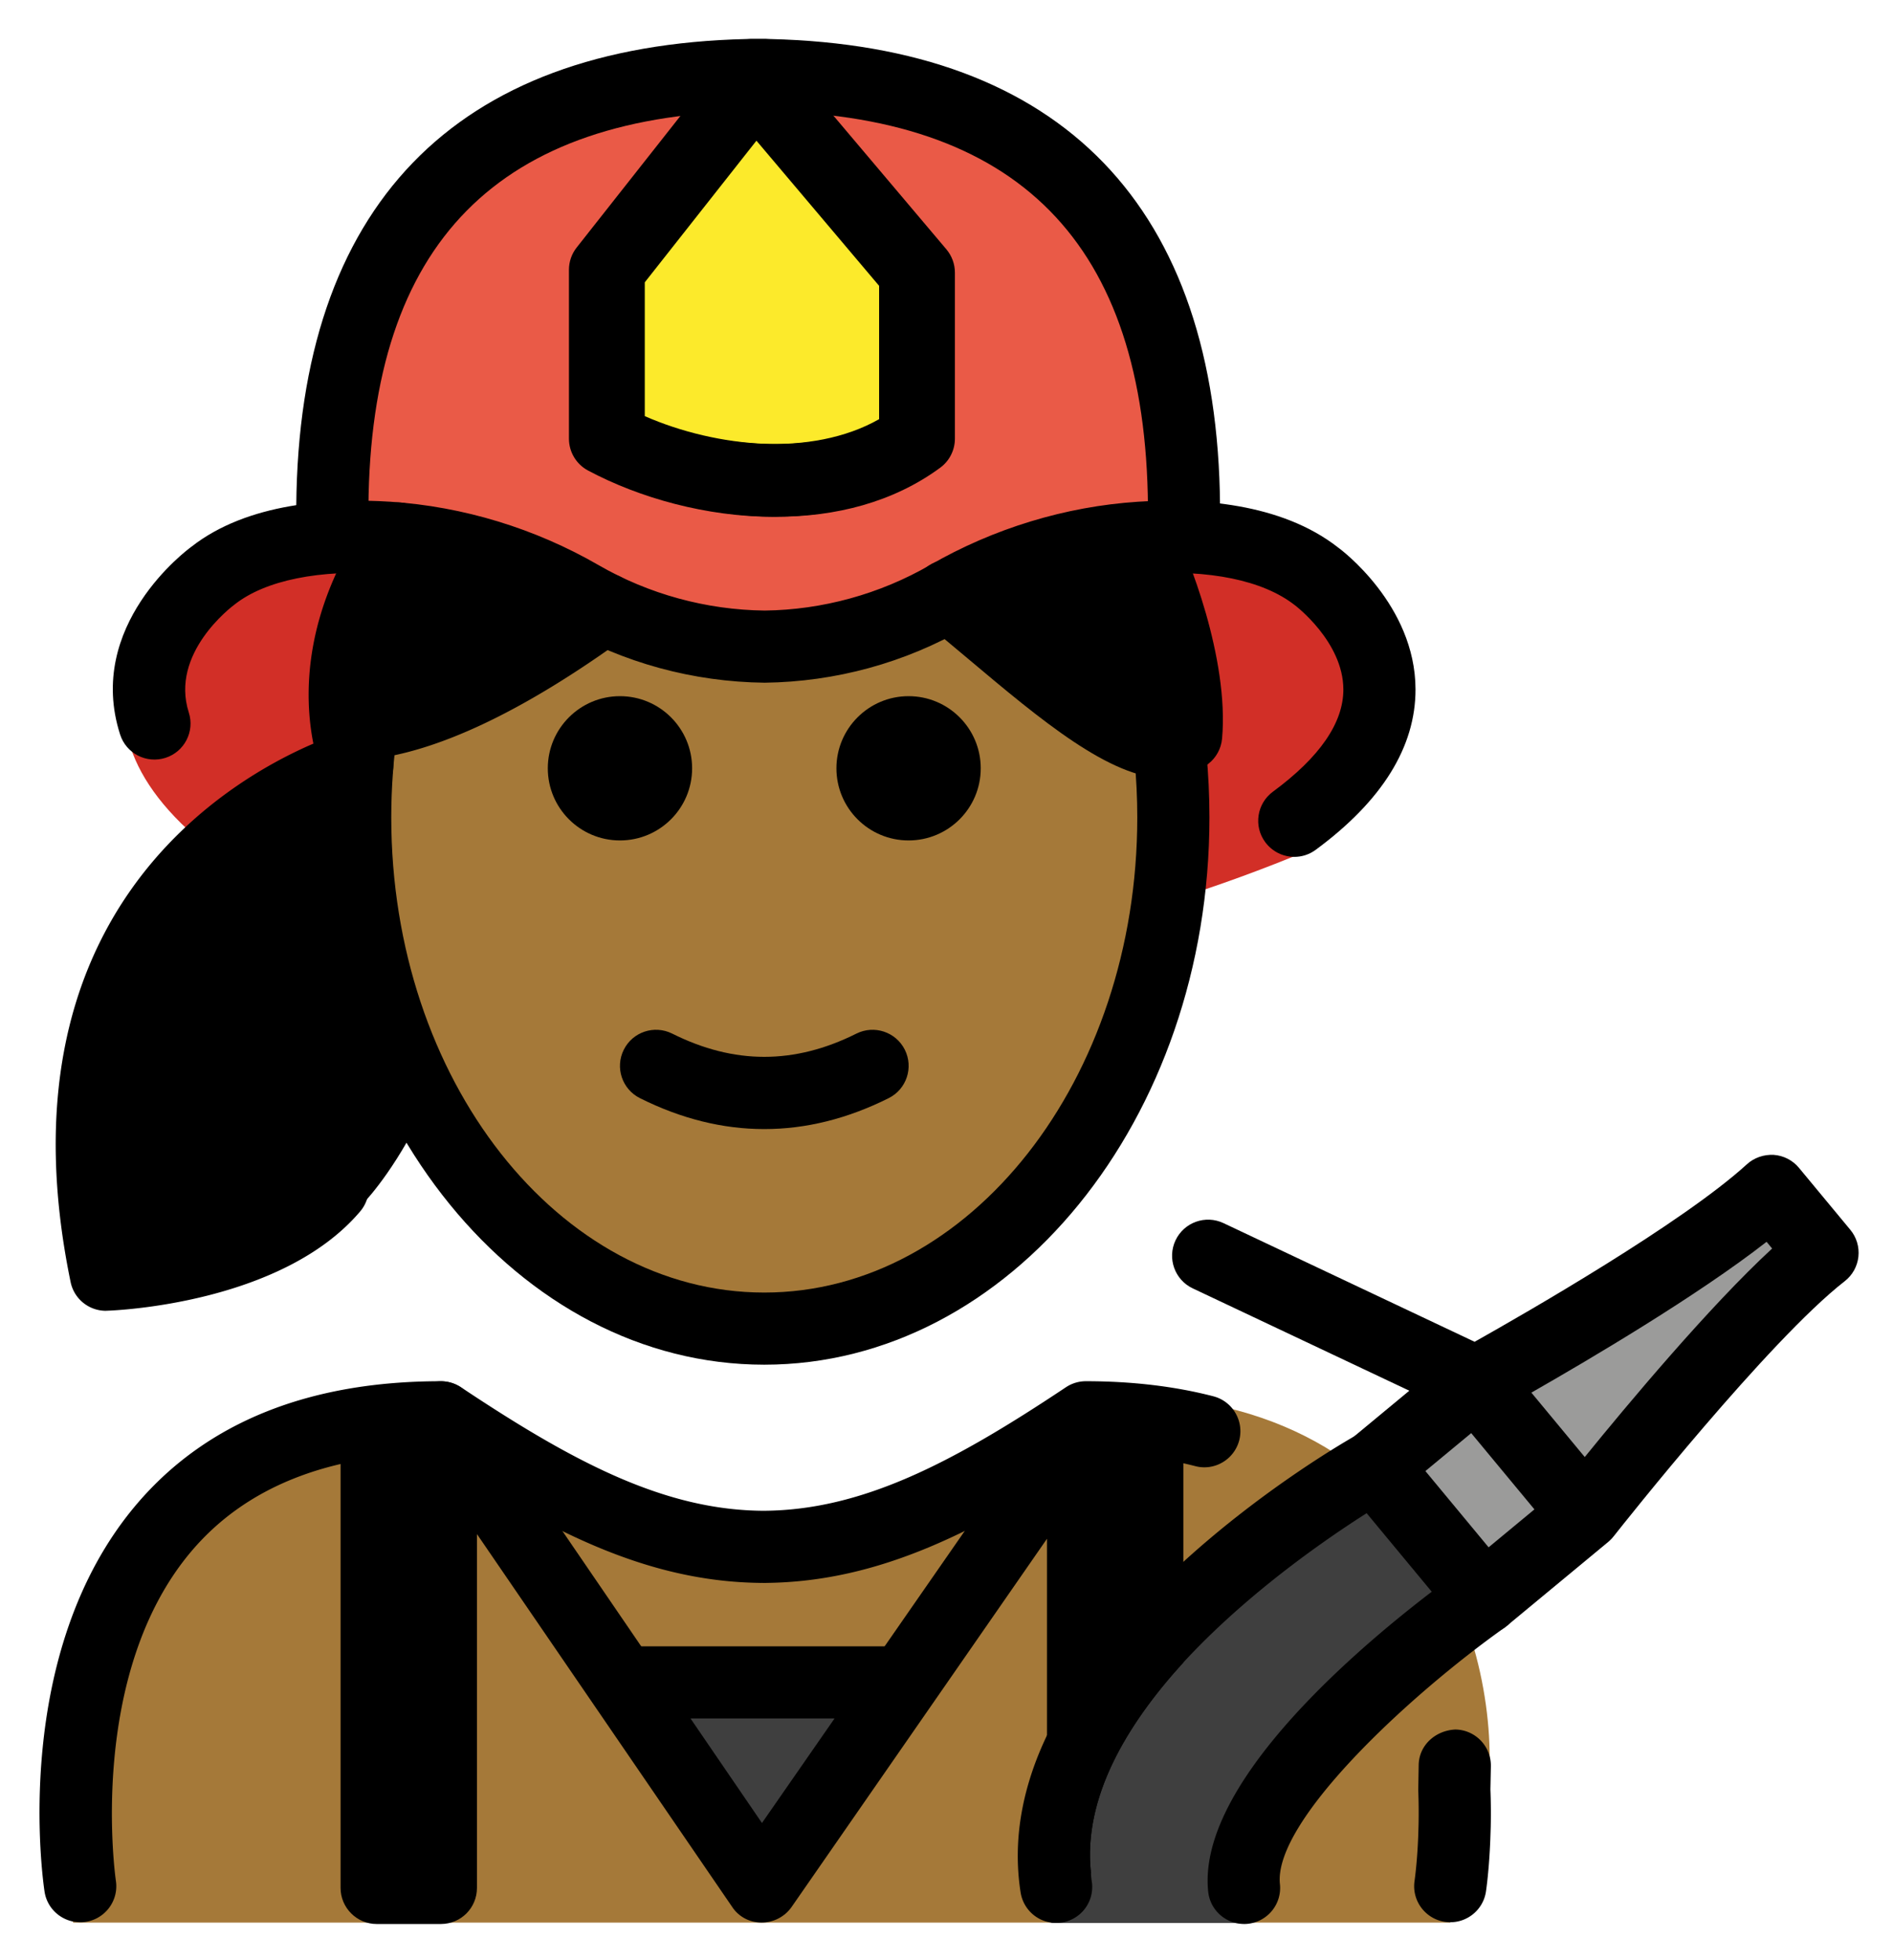 <svg xmlns="http://www.w3.org/2000/svg" role="img" viewBox="14.70 5.58 52.47 54.34"><title>1F469-1F3FE-200D-1F692.svg</title><path fill="#D22F27" d="M51.6 21.739c-1.242-1.028-3.175-1.284-5.037-1.156-1.938.134-3.831.747-5.512 1.773-1.687 1.029-3.515 1.502-5.273 1.523-1.757-.022-3.585-.494-5.272-1.523-1.681-1.026-3.575-1.639-5.512-1.773-1.861-.128-3.794.129-5.037 1.156 0 0-4.486 3.444.62 7.412 10.134 4.227 20.268 4.227 30.402 0 5.106-3.968.62-7.412.62-7.412z"/><path fill="#EA5A47" d="M35.561 7.656c.069 0 .14.005.209.006.069-.001.14-.006.209-.006h-.418zm.209.006c-5.428.062-11.719 1.977-11.803 11.947l-.28.899c.599-.056 1.218-.061 1.829-.021 1.873.122 3.703.684 5.327 1.624 1.631.943 3.397 1.375 5.096 1.395 1.698-.02 3.465-.452 5.096-1.395 1.625-.939 3.455-1.501 5.327-1.624.506-.033 1.017-.034 1.518-.003l-.306-.875C47.489 9.639 41.198 7.724 35.77 7.662z"/><path fill="#A57939" d="M16.725 58.881s-2-13.5 10-13.5c3.192 2.128 5.926 3.598 9 3.592H35.6c3.074.006 5.708-2.564 8.9-4.692 10.068-.586 11.802 7.479 11.449 10.887-.196 1.893-1.118 3.683-1.049 3.713"/><path fill="#3F3F3F" d="M39.701 52.703l-3.89 5.871-3.83-5.871z"/><path fill="#9B9B9A" d="M63.661 38.592l1.43 1.72c-2.29 1.78-6.58 7.24-6.58 7.24l-3.03-3.65s5.93-3.25 8.18-5.31z"/><path fill="#9B9B9A" d="M52.668 46.235l2.808-2.331 3.03 3.65-2.808 2.331z"/><path fill="#3F3F3F" d="M52.671 46.232l3.03 3.65s-6.98 5.92-6.65 9.01h-5.21c-.97-6.13 8.83-12.66 8.83-12.66z"/><path fill="#FCEA2B" d="M31.47 17.743v-4.682l4.117-5.223 4.479 5.301v4.604c-2.535 1.867-6.377 1.181-8.596 0z"/><g><path d="M26.759 19.765c-1.782 2.219-2.036 4.207-1.935 5.485l-.172.466c2.147-.333 5.509-1.997 7.624-3.563m8.598-.699c2.6 2.2 5.829 4.457 7.154 3.433.216-2.38-1.298-4.76-1.298-4.76m-21.752 5.685s-10.634 2.527-7.913 15.729c0 0 5.363.141 7.536-2.428 0 0 2.487-2.242 3.518-8.187s-3.25-5.137-3.25-5.137"/></g><g fill="#a57939"><path d="M35.715 23.416c4.017-2.562 11.818.908 11.184 4.918 0 7.828-5.077 14.173-11.339 14.173s-11.339-6.346-11.339-14.173c-.404-2.017 6.615-7.984 11.493-4.918zm8.945 21.627l.06.09-5.02 7.57h-7.72l-5.06-7.75c3.15 2.1 5.86 3.56 8.88 3.59h.12c2.98-.03 5.65-1.45 8.74-3.5z"/></g><g><path d="M41.884 26.88c0 1.105-.896 2-2 2s-2-.895-2-2c0-1.103.896-2 2-2s2 .896 2 2m-8 0c0 1.105-.896 2-2 2s-2-.895-2-2c0-1.103.896-2 2-2s2 .896 2 2m2 10.002c-1.152 0-2.304-.286-3.447-.858-.494-.247-.694-.848-.447-1.342.246-.494.846-.694 1.342-.447 1.718.859 3.388.859 5.106 0 .495-.247 1.095-.046 1.342.447.247.494.047 1.095-.447 1.342-1.143.572-2.295.858-3.447.858z"/><path d="M35.884 43.414c-6.804 0-12.339-6.807-12.339-15.173 0-.925.068-1.854.203-2.761l1.979.294c-.12.81-.182 1.64-.182 2.467 0 7.264 4.638 13.173 10.339 13.173s10.339-5.909 10.339-13.173c0-1.073-.102-2.139-.303-3.17l1.963-.383c.226 1.157.34 2.352.34 3.553 0 8.367-5.535 15.173-12.339 15.173zm.254-23.507c-1.851 0-3.708-.52-5.138-1.282-.326-.174-.53-.513-.53-.883v-4.682c0-.225.075-.443.215-.619l4.117-5.223c.185-.236.468-.376.768-.381h.017c.294 0 .573.129.764.354l4.479 5.301c.152.181.236.409.236.645v4.604c0 .318-.151.617-.407.805-1.313.967-2.915 1.359-4.521 1.359zm-3.668-2.791c1.994.875 4.731 1.147 6.597.085v-3.697l-3.452-4.085-3.145 3.988v3.709z"/><path d="M36.238 19.907c-1.851 0-3.707-.52-5.137-1.282-.326-.174-.53-.513-.53-.883v-4.682c0-.225.075-.443.215-.619l4.117-5.223c.186-.236.468-.376.769-.381h.017c.294 0 .573.129.764.354l4.479 5.301c.152.181.236.409.236.645v4.604c0 .318-.151.617-.407.805-1.313.967-2.915 1.359-4.521 1.359zm-3.667-2.791c1.99.875 4.729 1.148 6.596.085v-3.697l-3.452-4.085-3.143 3.988v3.709z"/><path d="M47.519 20.609c-.549 0-.995-.442-1-.992-.062-7.306-3.596-10.893-10.803-10.96-7.208.068-10.742 3.655-10.804 10.96-.005.549-.451.992-1 .992h-.009c-.552-.005-.996-.456-.991-1.008.069-8.29 4.384-12.754 12.483-12.939.036-.004.073-.006.11-.006h.419c.037 0 .074.002.11.006 8.1.185 12.414 4.649 12.483 12.939.005.552-.44 1.003-.991 1.008h-.009z"/><path d="M47.015 27.16c-1.538.001-3.463-1.619-5.475-3.311-.398-.334-.793-.666-1.177-.979-.429-.349-.493-.978-.145-1.407.349-.428.979-.493 1.407-.145.393.319.796.658 1.202 1 1.031.868 2.81 2.363 3.75 2.748-.129-1.547-.848-3.419-1.118-3.908-.269-.483-.094-1.092.389-1.36.481-.267 1.092-.094 1.359.389.419.753 1.566 3.661 1.366 5.872-.025.277-.165.531-.385.701-.357.276-.751.399-1.174.399zm.562-1.19h.01-.01z"/><path d="M50.576 29.335c-.308 0-.61-.142-.807-.408-.327-.444-.232-1.07.213-1.398 1.299-.957 1.956-1.911 1.953-2.838-.004-1.321-1.336-2.327-1.349-2.336-.881-.689-2.37-.991-4.215-.869-1.705.111-3.397.627-4.893 1.491-1.69.978-3.621 1.506-5.584 1.53-1.986-.023-3.917-.552-5.608-1.53-1.494-.864-3.186-1.38-4.892-1.491-1.847-.121-3.333.18-4.185.848-.098.073-1.801 1.361-1.276 2.999.169.526-.121 1.089-.646 1.257-.528.169-1.09-.121-1.258-.647-.969-3.021 1.855-5.117 1.976-5.205 1.559-1.224 3.869-1.355 5.521-1.248 2.011.132 4.003.739 5.763 1.756 1.393.806 2.987 1.242 4.606 1.261 1.596-.019 3.189-.455 4.583-1.261 1.761-1.017 3.753-1.624 5.763-1.756 1.654-.109 3.961.024 5.55 1.27.061.043 2.138 1.581 2.144 3.927.004 1.6-.927 3.098-2.768 4.454-.179.132-.386.195-.592.195z"/><path d="M24.804 26.637c-.506 0-.939-.382-.993-.895-.059-.549.34-1.041.89-1.099 1.533-.161 3.657-1.199 6.142-2.999.448-.324 1.073-.224 1.397.223.324.447.225 1.072-.223 1.397-2.807 2.035-5.198 3.168-7.106 3.37a1.065 1.065 0 0 1-.105.005z"/><path d="M17.636 41.92c-.474 0-.884-.332-.979-.798-2.079-10.088 4.239-13.855 6.729-14.926-.254-1.275-.315-3.597 1.505-6.252.314-.455.935-.573 1.391-.259.455.312.571.935.26 1.39-2.03 2.96-1.069 5.224-1.027 5.319.118.267.115.578-.011.841-.127.264-.36.463-.643.539-.332.091-7.962 2.295-6.404 12.071 1.404-.181 3.634-.713 4.7-1.974.357-.421.986-.473 1.41-.117.421.357.474.988.117 1.41-2.177 2.571-6.818 2.748-7.015 2.754-.011.001-.021.001-.032.001zm-.715 16.951c-.484 0-.91-.352-.986-.847-.041-.27-.973-6.633 2.581-10.775 1.923-2.241 4.751-3.377 8.407-3.377.197 0 .391.059.555.168 3.153 2.102 5.66 3.409 8.383 3.424 2.724-.014 5.23-1.321 8.383-3.424a1.001 1.001 0 0 1 .555-.168c1.275 0 2.464.141 3.533.418.534.139.855.684.717 1.219-.139.534-.685.858-1.219.717-.824-.213-1.742-.331-2.734-.351-3.309 2.185-6.025 3.545-9.126 3.588-.021.001-.043.001-.065.001h-.066a.294.294 0 0 0-.042 0c-.015 0-.029 0-.044-.001-3.099-.043-5.816-1.403-9.126-3.588-2.897.057-5.11.954-6.586 2.669-2.956 3.437-2.138 9.12-2.129 9.178.083.545-.292 1.055-.838 1.139-.051.008-.102.011-.152.011z"/><path d="M47.5 45.07v6.6c-1.57 1.72-2.79 3.76-2.56 5.84-.15.04-.3.04-.45 0-.45-.11-.77-.51-.77-.97v-8.3l-7.08 10.21c-.19.27-.5.43-.83.43s-.64-.16-.82-.44l-7.07-10.33v9.81c0 .55-.44 1-1 1h-1.78c-.55 0-1-.45-1-1v-12.87c0-.55.45-1 1-1 .36 0 .67.18.85.46.11-.28.34-.5.64-.59.41-.13.87.03 1.12.39l8.07 11.81 8.08-11.64c.25-.36.7-.52 1.12-.39.26.09.48.27.59.51.17-.31.5-.53.89-.53.55 0 1 .45 1 1z"/><path d="M39.702 53.222h-7.719c-.553 0-1-.447-1-1 0-.553.447-1 1-1h7.719c.553 0 1 .447 1 1 0 .553-.447 1-1 1zm16.128-2.337c-.288 0-.573-.123-.77-.362l-3.028-3.654c-.17-.204-.251-.467-.227-.732.025-.264.154-.507.358-.676l1.6-1.326-6.003-2.837c-.499-.236-.712-.832-.477-1.332.236-.498.829-.714 1.332-.476l6.958 3.289c1.402-.788 5.757-3.287 7.548-4.922.202-.184.471-.274.743-.26.272.019.526.149.7.36l1.422 1.716c.173.208.254.477.225.746-.029.269-.166.515-.38.681-2.104 1.639-6.141 6.738-6.394 7.06-.038.05-.082.098-.131.142l-.001.001c-.011.01-.021.018-.033.028l-2.806 2.324c-.186.155-.412.231-.637.231zm-1.621-4.522l1.752 2.114 1.27-1.052-1.752-2.114-1.27 1.052zm2.937-2.175l1.48 1.786c1.176-1.448 3.451-4.173 5.194-5.781l-.154-.186c-1.915 1.496-4.931 3.274-6.521 4.182z"/><path d="M53.29 47.1c-.06.03-3.34 1.91-5.79 4.57-1.57 1.72-2.79 3.76-2.56 5.84 0 .07.01.15.02.22.09.55-.28 1.06-.83 1.15-.05.01-.1.01-.16.01-.48 0-.9-.35-.98-.84-.24-1.52.08-3 .73-4.36.86-1.83 2.31-3.47 3.78-4.81 2.28-2.08 4.61-3.41 4.81-3.52.48-.27 1.09-.1 1.36.38.27.48.1 1.09-.38 1.36zm-4.108 11.819c-.505 0-.938-.381-.993-.893-.374-3.495 5.817-8.074 7.062-8.956.451-.32 1.075-.215 1.393.237.319.45.214 1.074-.237 1.394-2.698 1.915-6.415 5.387-6.23 7.112.059.55-.339 1.042-.888 1.101a1.007 1.007 0 0 1-.107.006zm5.717-.048c-.051 0-.102-.003-.152-.011-.546-.084-.921-.594-.838-1.139 0-.005.072-.485.101-1.239l.009-.3c.007-.299.005-.626-.008-.978l.012-.695c.011-.553.471-.957 1.02-.981.553.011.991.468.981 1.02l-.013.639c.014.338.016.704.009 1.034l-.011.336c-.033.879-.118 1.443-.122 1.467-.076.494-.502.847-.986.847z"/></g></svg>